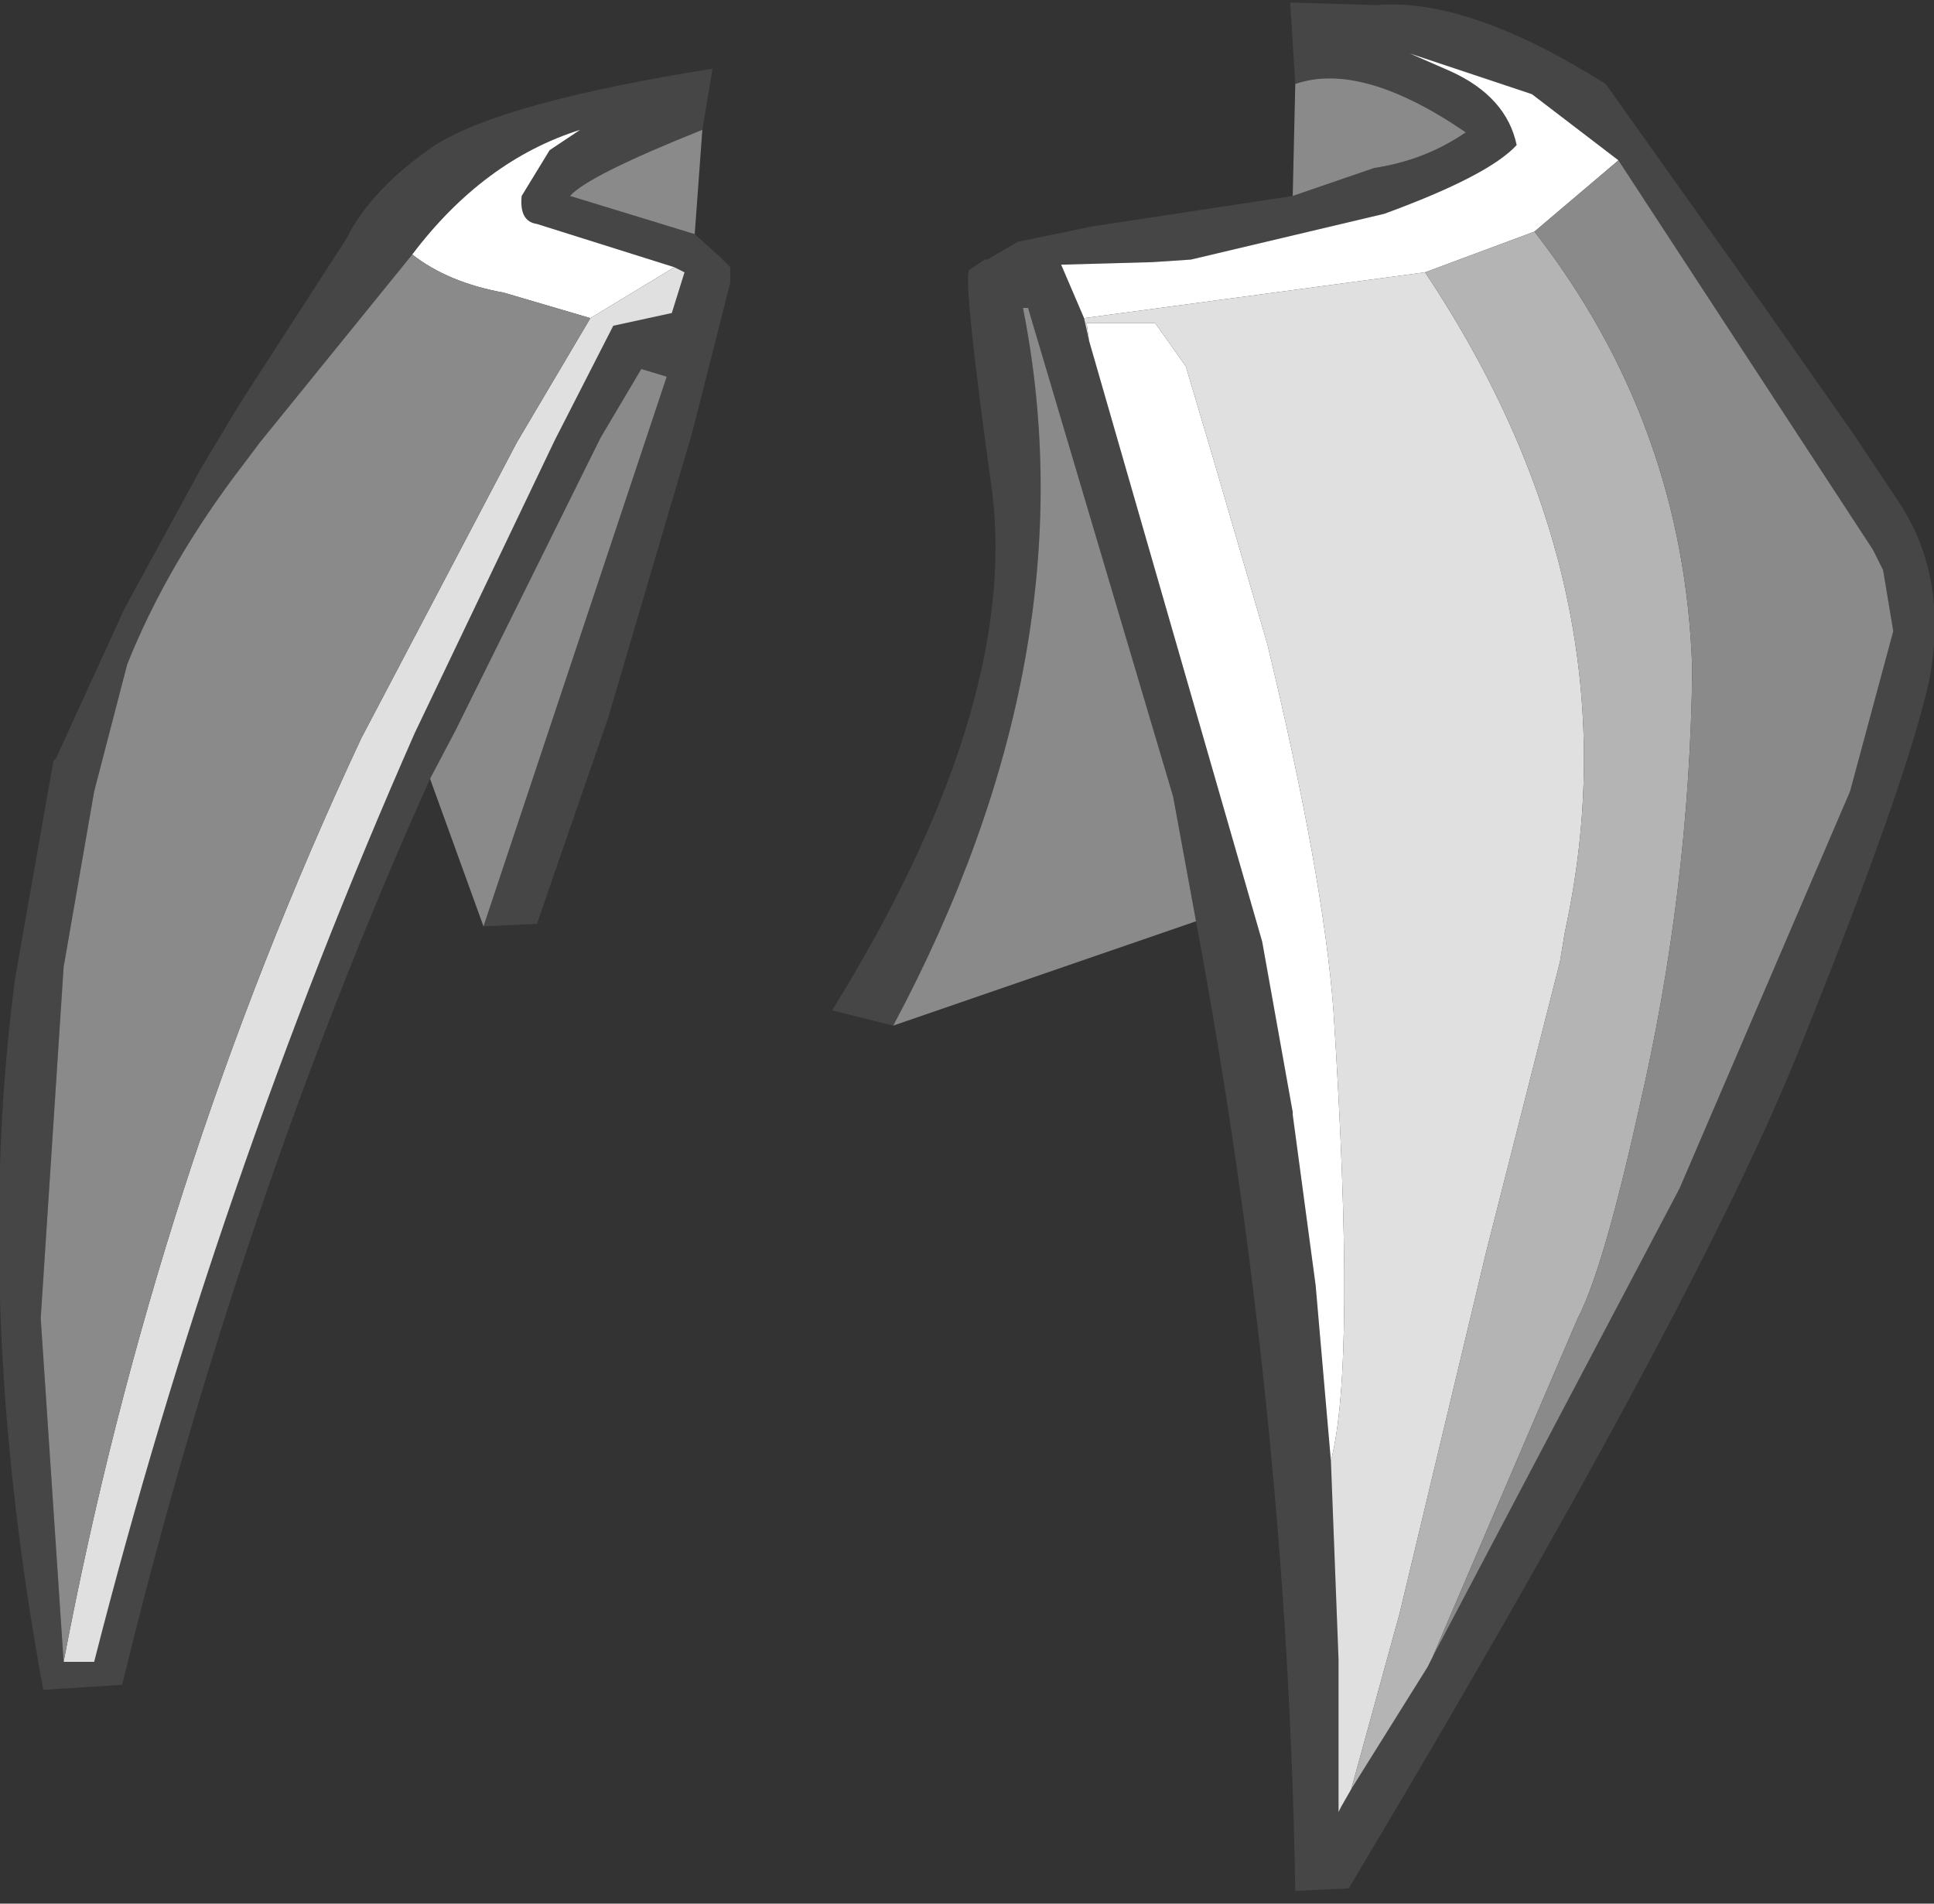 <?xml version="1.0" encoding="UTF-8" standalone="no"?>
<svg xmlns:ffdec="https://www.free-decompiler.com/flash" xmlns:xlink="http://www.w3.org/1999/xlink" ffdec:objectType="shape" height="37.4px" width="38.0px" xmlns="http://www.w3.org/2000/svg">
  <rect width="100%" height="100%" fill="#333333" stroke="none"/>
  <g transform="matrix(1.0, 0.0, 0.0, 1.0, 12.9, 10.1)">
    <path d="M8.4 -3.85 L8.5 -3.4 11.9 8.4 12.5 11.75 12.5 11.8 12.95 15.15 13.25 18.6 13.4 22.5 13.4 25.5 13.45 25.4 13.65 25.05 15.15 22.65 15.25 22.45 20.1 13.25 23.45 5.45 24.3 2.3 24.1 1.1 23.9 0.7 18.9 -6.95 17.2 -8.25 14.8 -9.05 15.6 -8.7 Q16.7 -8.2 16.9 -7.25 16.35 -6.65 14.3 -5.9 L10.5 -5.0 9.75 -4.95 7.95 -4.9 8.4 -3.85 M10.6 8.0 L10.15 5.55 7.3 -4.05 7.2 -4.05 Q8.55 2.75 4.65 10.05 L3.45 9.75 Q7.1 3.85 6.6 -0.4 6.0 -4.7 6.15 -4.8 L6.45 -5.0 6.5 -5.0 7.1 -5.35 8.55 -5.65 12.5 -6.25 14.1 -6.8 Q15.1 -6.95 15.9 -7.5 13.85 -8.9 12.55 -8.45 L12.45 -10.05 14.15 -10.0 Q15.95 -10.15 18.65 -8.45 L21.85 -3.95 23.5 -1.6 24.4 -0.25 Q25.4 1.25 25.0 3.3 24.55 5.3 22.5 10.4 20.5 15.45 13.6 27.0 L12.55 27.05 Q12.4 17.65 10.6 8.0" fill="#464646" fill-rule="evenodd" stroke="none"/>
    <path d="M8.4 -3.85 L7.95 -4.9 9.75 -4.95 10.5 -5.0 14.3 -5.9 Q16.35 -6.65 16.9 -7.25 16.7 -8.2 15.6 -8.7 L14.8 -9.05 17.2 -8.25 18.9 -6.95 17.25 -5.55 15.1 -4.75 8.4 -3.85 M13.25 18.6 L12.95 15.15 12.5 11.8 12.5 11.75 11.9 8.4 8.5 -3.4 8.45 -3.75 9.8 -3.75 10.4 -2.9 10.95 -1.05 12.0 2.55 Q13.1 7.1 13.3 9.75 13.75 16.7 13.25 18.6" fill="#ffffff" fill-rule="evenodd" stroke="none"/>
    <path d="M8.5 -3.4 L8.4 -3.85 15.1 -4.75 Q19.3 1.55 17.85 8.2 L17.75 8.8 16.3 14.5 14.6 21.6 13.65 25.05 13.45 25.4 13.4 25.5 13.4 22.5 13.25 18.6 Q13.75 16.7 13.3 9.75 13.1 7.1 12.0 2.55 L10.95 -1.05 10.4 -2.9 9.8 -3.75 8.45 -3.75 8.5 -3.4" fill="#e0e0e0" fill-rule="evenodd" stroke="none"/>
    <path d="M15.25 22.45 L15.15 22.65 13.65 25.05 14.6 21.6 16.3 14.5 17.75 8.8 17.85 8.2 Q19.3 1.55 15.1 -4.75 L17.25 -5.55 Q20.2 -1.75 20.35 3.05 20.3 7.4 19.3 11.7 18.6 14.85 18.1 15.8 L15.25 22.45" fill="#b4b4b4" fill-rule="evenodd" stroke="none"/>
    <path d="M18.9 -6.95 L23.9 0.7 24.1 1.1 24.3 2.3 23.45 5.45 20.1 13.25 15.25 22.45 18.1 15.8 Q18.6 14.85 19.3 11.7 20.3 7.4 20.35 3.05 20.2 -1.75 17.25 -5.55 L18.9 -6.95 M4.65 10.05 Q8.55 2.75 7.2 -4.05 L7.3 -4.05 10.15 5.55 10.6 8.0 4.65 10.05 M12.55 -8.45 Q13.85 -8.9 15.9 -7.5 15.1 -6.95 14.1 -6.8 L12.5 -6.25 12.55 -8.45" fill="#8a8a8a" fill-rule="evenodd" stroke="none"/>
    <path d="M0.35 -4.85 L-2.35 -5.7 Q-2.7 -5.75 -2.65 -6.25 L-2.1 -7.15 -1.5 -7.55 Q-3.4 -6.95 -4.8 -5.1 L-7.8 -1.4 -8.1 -1.0 Q-9.6 0.95 -10.4 2.95 L-11.05 5.45 -11.65 8.9 -12.1 15.8 -11.65 22.55 -11.05 22.55 Q-8.65 13.15 -4.75 4.3 L-2.0 -1.45 -0.85 -3.7 0.3 -3.95 0.55 -4.75 0.35 -4.85 M-4.45 5.2 Q-8.2 13.55 -10.5 23.0 L-12.05 23.1 Q-13.45 15.5 -12.6 9.1 L-11.85 4.85 -11.8 4.8 -10.45 1.85 -8.95 -0.9 -8.2 -2.15 -6.1 -5.4 Q-5.6 -6.4 -4.35 -7.25 -3.0 -8.1 1.1 -8.75 L0.9 -7.55 Q-1.35 -6.65 -1.7 -6.25 L0.75 -5.5 1.25 -5.05 1.45 -4.85 1.45 -4.55 0.7 -1.6 -0.95 4.0 -2.35 8.05 -3.4 8.1 0.2 -2.7 -0.3 -2.85 -1.1 -1.5 -3.95 4.25 -4.45 5.2" fill="#464646" fill-rule="evenodd" stroke="none"/>
    <path d="M-4.8 -5.1 Q-3.4 -6.95 -1.5 -7.55 L-2.1 -7.15 -2.65 -6.25 Q-2.7 -5.75 -2.35 -5.7 L0.35 -4.85 -1.3 -3.85 -3.0 -4.35 Q-4.1 -4.55 -4.8 -5.1" fill="#ffffff" fill-rule="evenodd" stroke="none"/>
    <path d="M0.35 -4.85 L0.55 -4.75 0.3 -3.95 -0.85 -3.7 -2.0 -1.45 -4.75 4.3 Q-8.65 13.15 -11.05 22.55 L-11.65 22.55 Q-9.85 13.05 -5.8 4.4 L-2.75 -1.4 -1.3 -3.85 0.35 -4.85" fill="#e0e0e0" fill-rule="evenodd" stroke="none"/>
    <path d="M-11.65 22.55 L-12.1 15.8 -11.65 8.9 -11.05 5.45 -10.4 2.95 Q-9.6 0.95 -8.1 -1.0 L-7.8 -1.4 -4.8 -5.1 Q-4.1 -4.55 -3.0 -4.35 L-1.3 -3.85 -2.75 -1.4 -5.8 4.4 Q-9.85 13.05 -11.65 22.55 M-4.45 5.2 L-3.95 4.25 -1.1 -1.5 -0.3 -2.85 0.2 -2.7 -3.4 8.1 -4.45 5.2 M0.75 -5.5 L-1.7 -6.25 Q-1.35 -6.65 0.9 -7.55 L0.75 -5.5" fill="#8a8a8a" fill-rule="evenodd" stroke="none"/>
  </g>
</svg>
